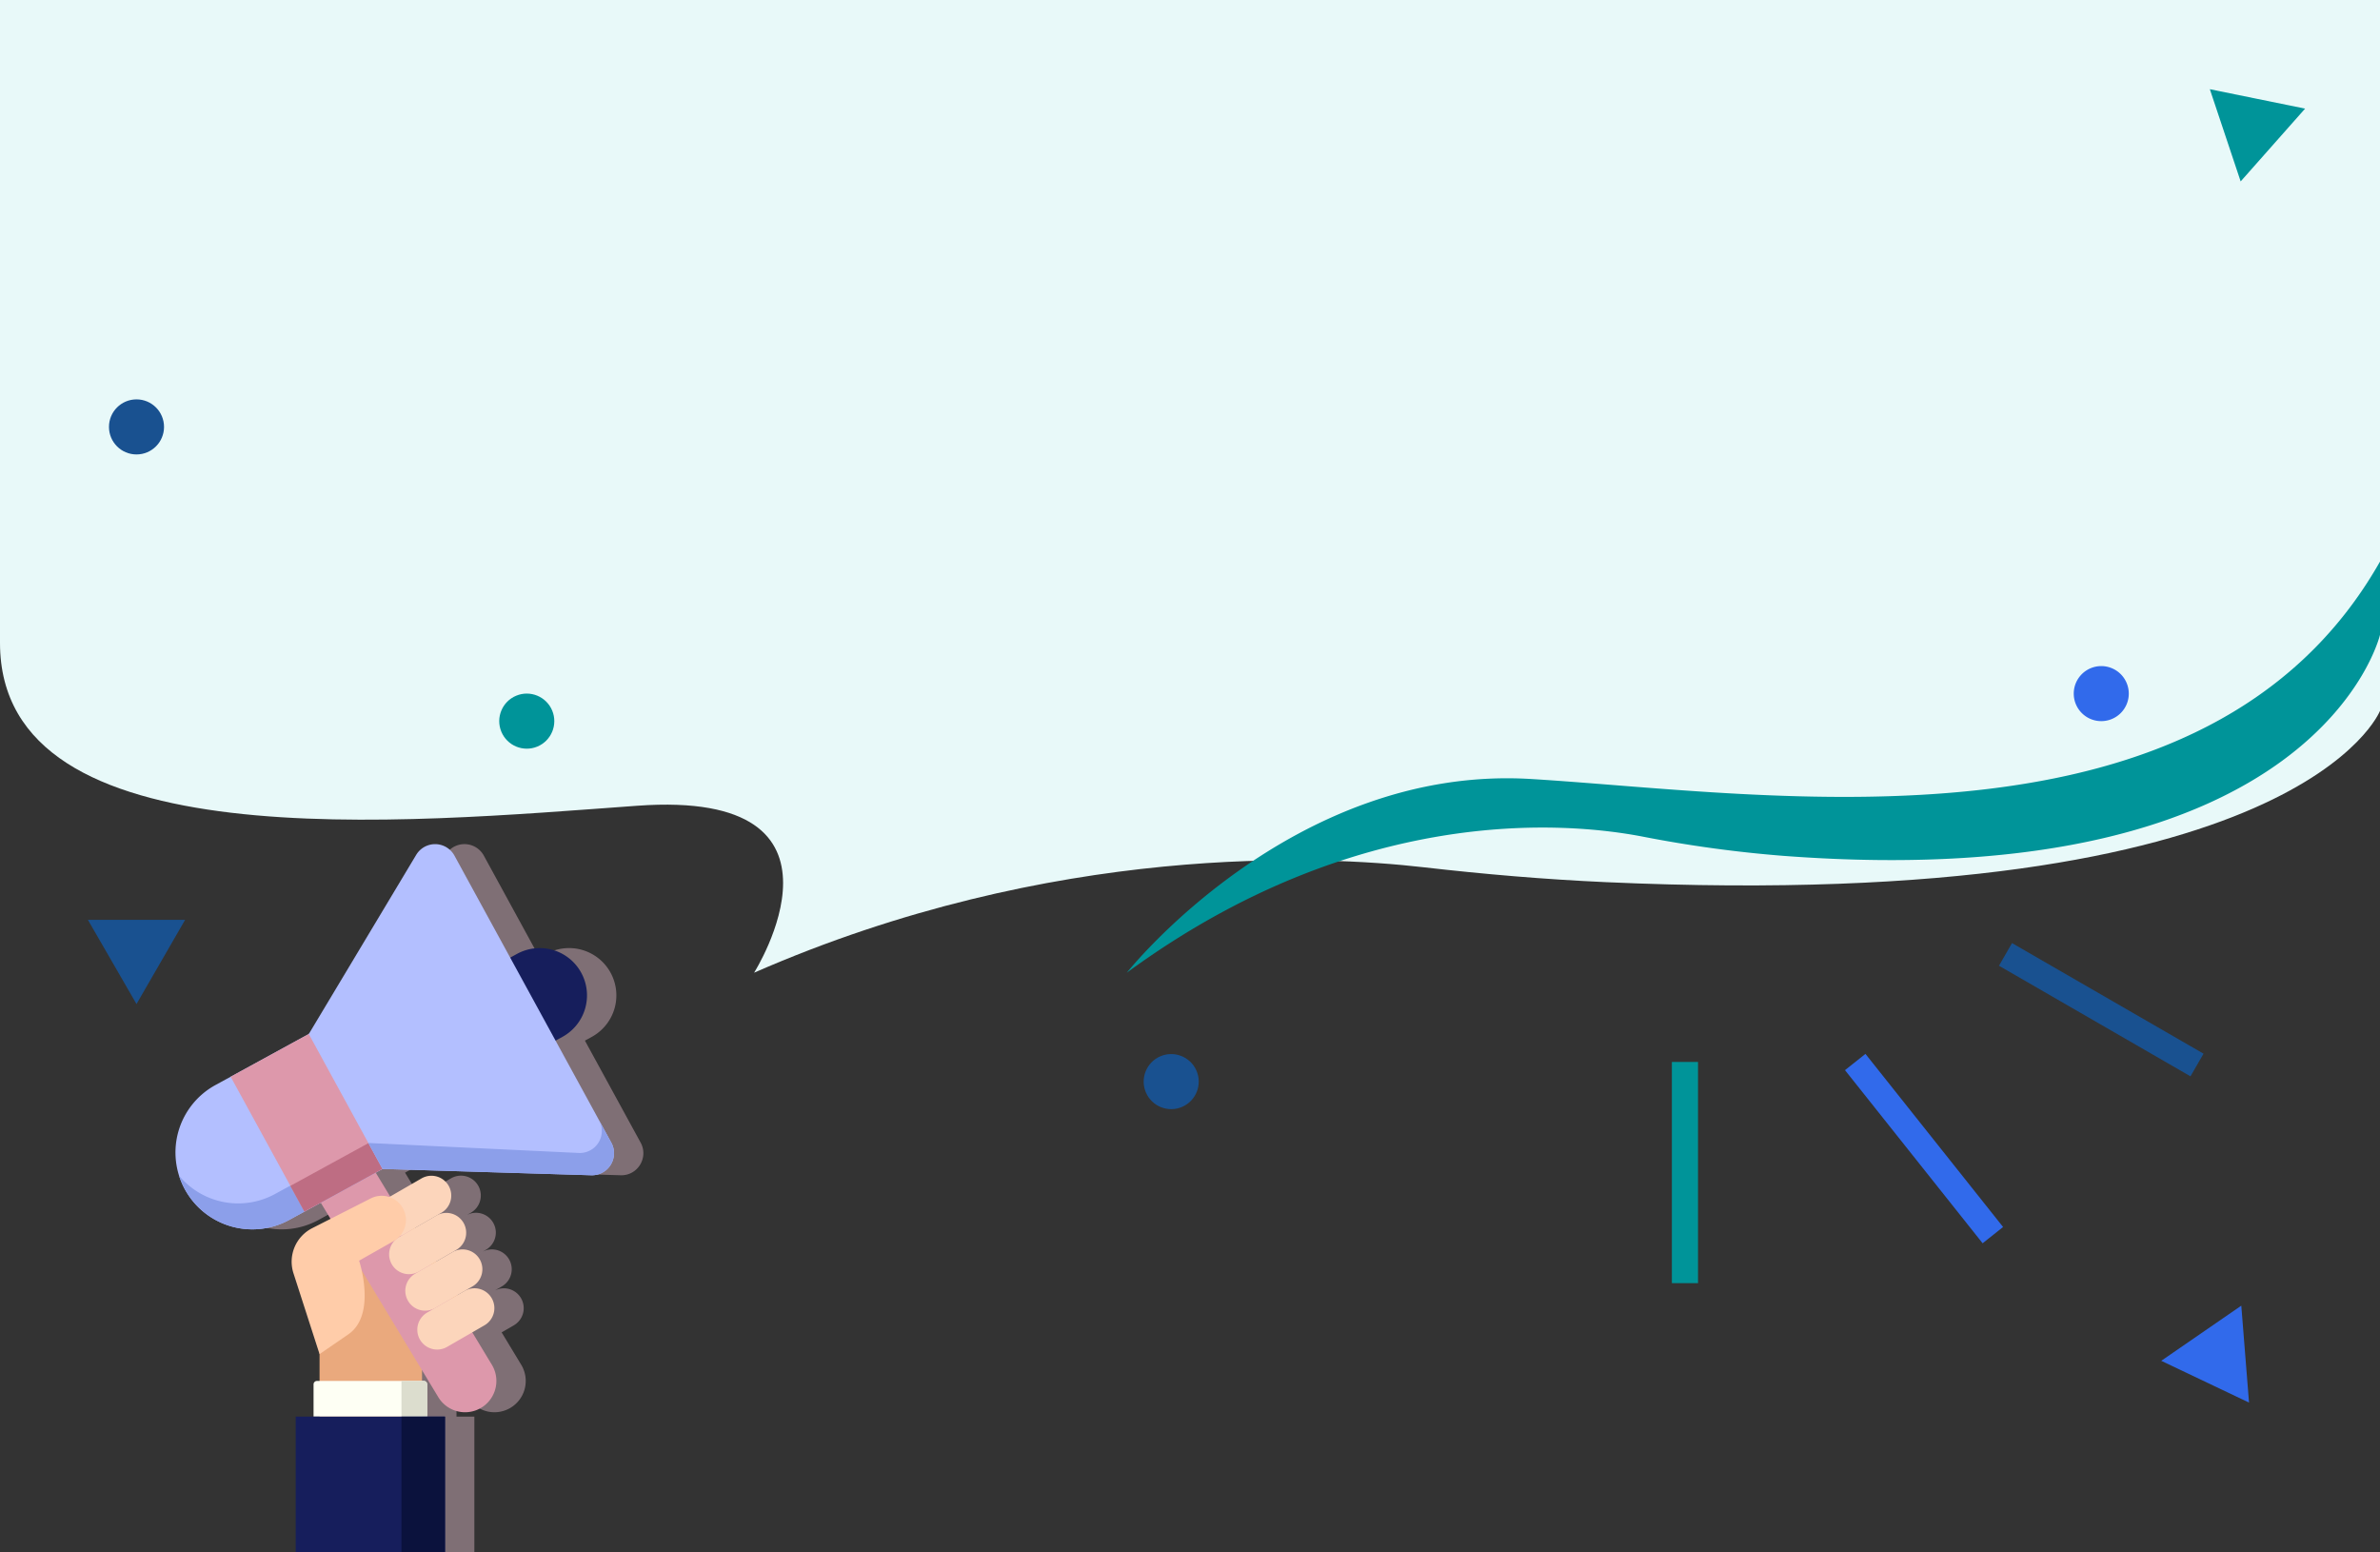 <svg id="information-popUp" xmlns="http://www.w3.org/2000/svg" width="648.708" height="422.995" viewBox="0 0 648.708 422.995">
  <rect x="0" y="0" width="648.708" height="422.995" fill="#333333" stroke="none"/>
  <path id="Path_113710" data-name="Path 113710" d="M174.62,388.4l-3.32-6.074h0L159.427,360.6l1.865-1.019a12.89,12.89,0,0,0,5.129-17.493h0a12.89,12.89,0,0,0-17.493-5.129l-1.865,1.019-15.193-27.8a6.012,6.012,0,0,0-10.431-.208L92.168,358.8l-14.483,7.916L66.73,372.7A20.947,20.947,0,0,0,57.5,399.286c.233.551.5,1.094.787,1.632.038.07.065.144.1.214h0a20.939,20.939,0,0,0,28.43,8.336l4.138-2.262h0l4.46-2.438,2.665,4.407-4.99,2.536a10.244,10.244,0,0,0-5.108,12.276L95.1,446.034v7.312H94.4a.932.932,0,0,0-.932.932v8.784H88.6V500h40.694V463.062h-4.866v-8.784a.932.932,0,0,0-.932-.932h-.462v-2.915l4.431,7.327a8.529,8.529,0,1,0,14.6-8.825l-5.338-8.828,3.323-1.918a5.407,5.407,0,0,0-5.374-9.384l2.1-1.214a5.409,5.409,0,0,0,1.98-7.388h0a5.41,5.41,0,0,0-7.389-1.98l-4.481,2.587,0,0,5.48-3.164a5.4,5.4,0,0,0-5.242-9.443l1.175-.678a5.409,5.409,0,1,0-5.409-9.368l-8.546,4.934L110.4,396.58l1.858-1.016,56.9,1.728a6.271,6.271,0,0,0,1.659-.174,5.89,5.89,0,0,0,2.113-1,6.087,6.087,0,0,0,2.425-4.584A5.949,5.949,0,0,0,174.62,388.4Z" transform="translate(0 -77.005)" fill="#ccacb8" opacity="0.5"/>
  <path id="Path_2" data-name="Path 2" d="M87.1,446.035V500h27.93V447.113l13.313-11.239-18.3-29.138-18.25,13.176Z" transform="translate(0 -77.005)" fill="#eaa97d"/>
  <g id="Group_1" data-name="Group 1" transform="translate(83.565 310.477)">
    <path id="Path_3" data-name="Path 3" d="M126.769,461.876a8.523,8.523,0,0,1-7.306-4.117L84.8,400.425a8.529,8.529,0,0,1,14.6-8.826l34.667,57.334a8.531,8.531,0,0,1-7.291,12.943Z" transform="translate(-83.565 -387.482)" fill="#dd98ab"/>
  </g>
  <path id="Path_4" data-name="Path 4" d="M102.718,411.422h0a5.409,5.409,0,0,1,1.98-7.388l10.187-5.882a5.409,5.409,0,0,1,7.389,1.98h0a5.409,5.409,0,0,1-1.98,7.388L110.106,413.4A5.409,5.409,0,0,1,102.718,411.422Z" transform="translate(0 -77.005)" fill="#fcd5bb"/>
  <path id="Path_5" data-name="Path 5" d="M106.786,421.543h0a5.408,5.408,0,0,1,1.979-7.388l10.188-5.882a5.409,5.409,0,0,1,7.388,1.98h0a5.408,5.408,0,0,1-1.98,7.388l-10.187,5.882A5.408,5.408,0,0,1,106.786,421.543Z" transform="translate(0 -77.005)" fill="#fcd5bb"/>
  <path id="Path_6" data-name="Path 6" d="M111.2,431.491h0a5.407,5.407,0,0,1,1.979-7.388l10.187-5.882a5.41,5.41,0,0,1,7.389,1.98h0a5.409,5.409,0,0,1-1.98,7.388l-10.187,5.882A5.408,5.408,0,0,1,111.2,431.491Z" transform="translate(0 -77.005)" fill="#fcd5bb"/>
  <path id="Path_7" data-name="Path 7" d="M114.469,442.089h0a5.409,5.409,0,0,1,1.98-7.389l10.187-5.881a5.408,5.408,0,0,1,7.389,1.98h0a5.409,5.409,0,0,1-1.98,7.388l-10.187,5.881A5.409,5.409,0,0,1,114.469,442.089Z" transform="translate(0 -77.005)" fill="#fcd5bb"/>
  <path id="Path_8" data-name="Path 8" d="M87.1,446.035l-7.113-22.048A10.244,10.244,0,0,1,85.1,411.711l15.958-8.109a6.6,6.6,0,0,1,8.99,3.134h0a6.6,6.6,0,0,1-2.746,8.492l-9.423,5.34s4.9,14.692-2.938,20.079Z" transform="translate(0 -77.005)" fill="#ffcca9"/>
  <path id="Rectangle_2" data-name="Rectangle 2" d="M.932,0h29.1a.932.932,0,0,1,.932.932V9.716a0,0,0,0,1,0,0H0a0,0,0,0,1,0,0V.932A.932.932,0,0,1,.932,0Z" transform="translate(85.464 376.341)" fill="#fefff4"/>
  <path id="Rectangle_3" data-name="Rectangle 3" d="M0,0H6.066A.932.932,0,0,1,7,.932V9.716a0,0,0,0,1,0,0H0a0,0,0,0,1,0,0V0A0,0,0,0,1,0,0Z" transform="translate(109.428 376.341)" fill="#dcddce"/>
  <rect id="Rectangle_4" data-name="Rectangle 4" width="40.694" height="36.938" transform="translate(80.598 386.057)" fill="#161e5c"/>
  <rect id="Rectangle_5" data-name="Rectangle 5" width="11.864" height="36.938" transform="translate(109.428 386.057)" fill="#0b123d"/>
  <g id="Group_2" data-name="Group 2" transform="translate(47.824 230.049)">
    <path id="Path_9" data-name="Path 9" d="M105.483,394.9,78.824,409.468a20.949,20.949,0,0,1-28.43-8.336h0A20.949,20.949,0,0,1,58.73,372.7l26.658-14.571Z" transform="translate(-47.824 -307.054)" fill="#b3bfff"/>
    <path id="Path_10" data-name="Path 10" d="M48.809,397.406a20.941,20.941,0,0,0,1.585,3.726h0a20.949,20.949,0,0,0,28.43,8.336L105.483,394.9l-3.865-7.072L74.959,402.4A20.95,20.95,0,0,1,48.809,397.406Z" transform="translate(-47.824 -307.054)" fill="#8c9fea"/>
    <rect id="Rectangle_6" data-name="Rectangle 6" width="25.652" height="41.899" transform="matrix(0.877, -0.48, 0.48, 0.877, 15.044, 63.387)" fill="#dd98ab"/>
    <rect id="Rectangle_7" data-name="Rectangle 7" width="25.652" height="7.996" transform="matrix(0.877, -0.48, 0.48, 0.877, 31.303, 93.136)" fill="#be6d83"/>
    <path id="Path_11" data-name="Path 11" d="M124.525,345.926l16.4-8.965a12.89,12.89,0,0,1,17.493,5.129h0a12.89,12.89,0,0,1-5.129,17.493l-16.4,8.965Z" transform="translate(-47.824 -307.054)" fill="#161e5c"/>
    <path id="Path_12" data-name="Path 12" d="M161.163,397.292l-56.9-1.728L84.168,358.8l29.271-48.824a6.011,6.011,0,0,1,10.43.208L166.62,388.4A6.011,6.011,0,0,1,161.163,397.292Z" transform="translate(-47.824 -307.054)" fill="#b3bfff"/>
    <path id="Path_13" data-name="Path 13" d="M157.843,391.219,100.4,388.493l3.865,7.071,56.9,1.728a6.011,6.011,0,0,0,5.457-8.891l-3.32-6.074A6.011,6.011,0,0,1,157.843,391.219Z" transform="translate(-47.824 -307.054)" fill="#8c9fea"/>
  </g>
  <path id="Path_14" data-name="Path 14" d="M205.538,265.085s31.695-50.091-31.837-45.5S0,234.89,0,175.2V0H648.708V193.725s-21.544,55.227-211.02,46.683c-16.711-.754-33.316-2.181-49.774-4.069C360.724,233.219,286.982,229.443,205.538,265.085Z" fill="#e8f9f9"/>
  <path id="Path_15" data-name="Path 15" d="M298.99,304.993a338.679,338.679,0,0,0,38.364,5.251C483.395,321.27,500,250,500,250V230.045C452.91,313,333.778,293.248,268.575,289.3S158.421,342.09,158.421,342.09C221.2,296.094,278.033,300.966,298.99,304.993Z" transform="translate(148.708 -77.005)" fill="#009499"/>
  <rect id="Rectangle_8" data-name="Rectangle 8" width="7.124" height="60.277" transform="translate(455.698 289.41)" fill="#009499"/>
  <rect id="Rectangle_9" data-name="Rectangle 9" width="7.124" height="60.277" transform="translate(502.883 291.643) rotate(-38.49)" fill="#316aeb"/>
  <rect id="Rectangle_10" data-name="Rectangle 10" width="7.124" height="60.277" transform="translate(544.849 263.185) rotate(-60)" fill="#195190"/>
  <circle id="Ellipse_1" data-name="Ellipse 1" cx="7.503" cy="7.503" r="7.503" transform="matrix(0.924, -0.383, 0.383, 0.924, 133.774, 192.468)" fill="#009499"/>
  <circle id="Ellipse_2" data-name="Ellipse 2" cx="7.503" cy="7.503" r="7.503" transform="translate(29.703 108.84)" fill="#195190"/>
  <path id="Path_16" data-name="Path 16" d="M431.526,225.917a7.5,7.5,0,1,1-7.5-7.5A7.5,7.5,0,0,1,431.526,225.917Z" transform="translate(148.708 -36.891)" fill="#316aeb"/>
  <circle id="Ellipse_3" data-name="Ellipse 3" cx="7.503" cy="7.503" r="7.503" transform="translate(309.347 290.903) rotate(-23.667)" fill="#195190"/>
  <path id="Path_17" data-name="Path 17" d="M37.206,327.684H50.455L43.83,339.157l-6.624,11.474-6.624-11.474-6.624-11.474Z" transform="translate(0 -77.005)" fill="#195190"/>
  <path id="Path_18" data-name="Path 18" d="M451.283,440.343l10.911-7.515,1.053,13.207,1.053,13.207-11.964-5.691-11.964-5.691Z" transform="translate(148.708 -77.005)" fill="#316aeb"/>
  <path id="Path_19" data-name="Path 19" d="M457.82,113.881l-4.2-12.565,12.982,2.645,12.982,2.646-8.782,9.92-8.782,9.92Z" transform="translate(148.708 -77.005)" fill="#009499"/>
</svg>
